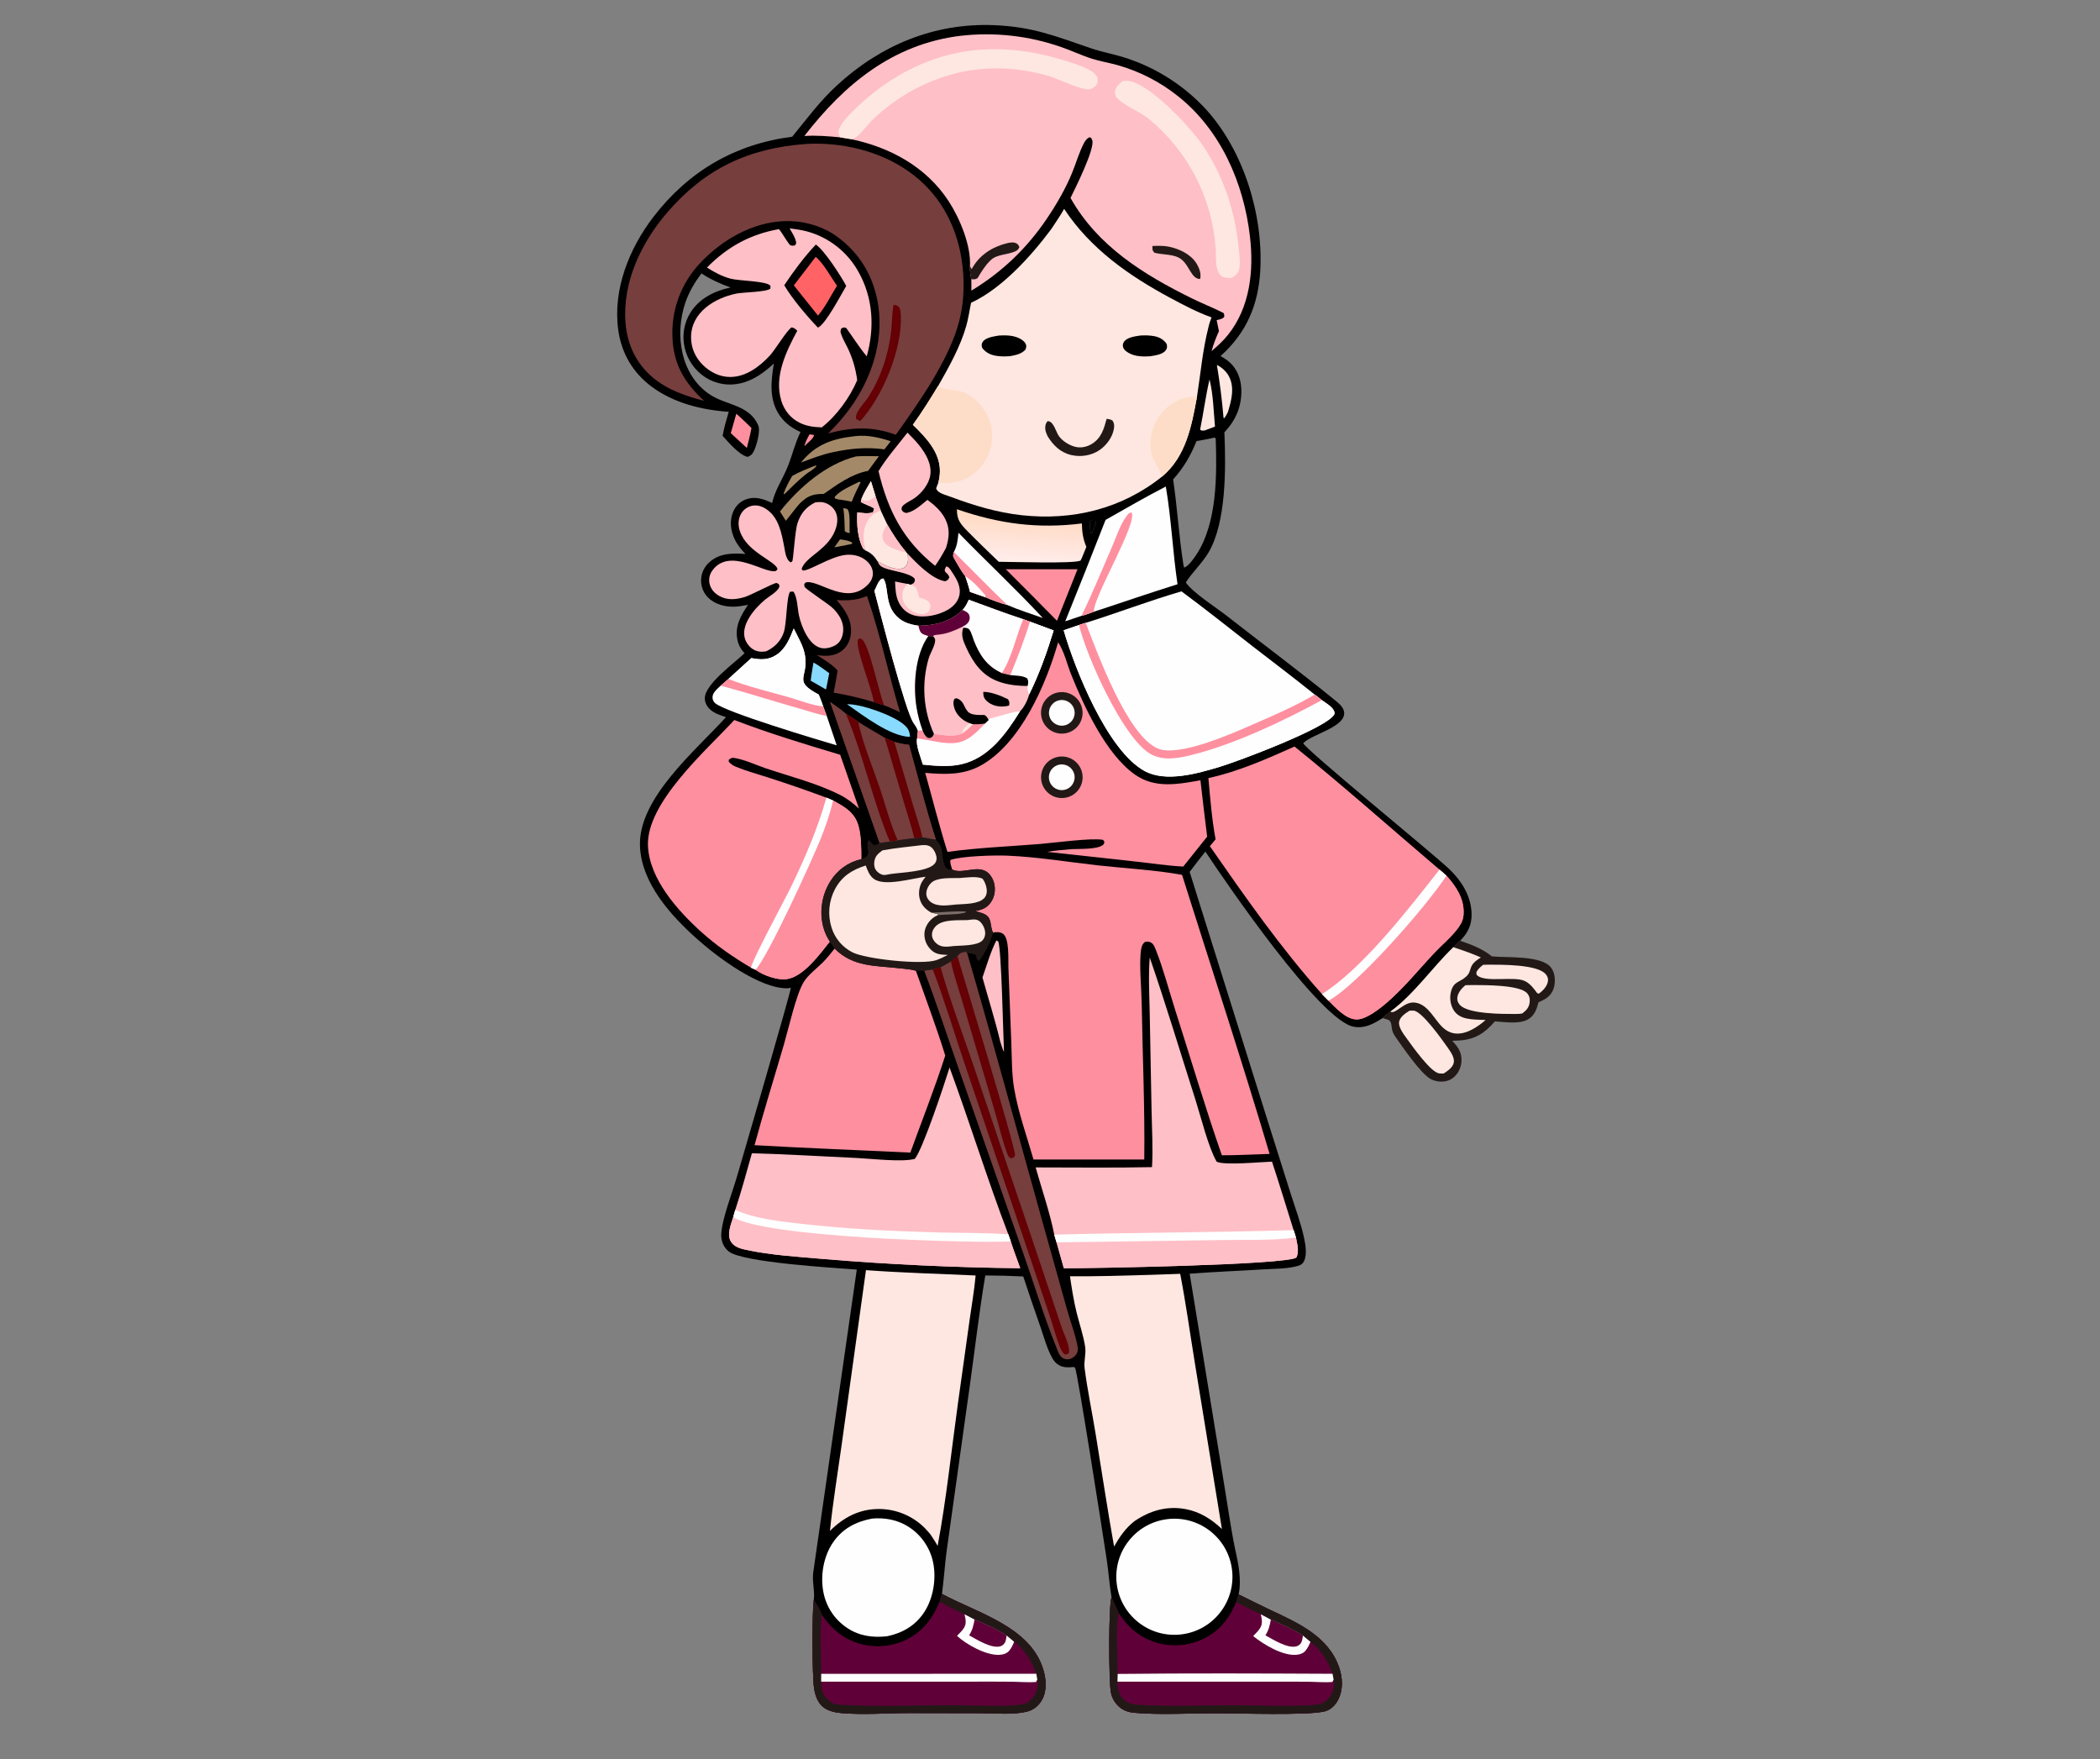 <?xml version="1.0" encoding="UTF-8"?>
<svg id="_图层_1" data-name="图层 1" xmlns="http://www.w3.org/2000/svg" xmlns:xlink="http://www.w3.org/1999/xlink" viewBox="0 0 1134 950">
  <rect x="0" y="0" width="1134" height="950" fill="#808080" stroke="none"/>
  <defs>
    <style>
      .cls-1 {
        fill: url(#_未命名的渐变);
      }

      .cls-2 {
        fill: #650005;
      }

      .cls-3 {
        fill: #7b6e69;
      }

      .cls-4 {
        fill: #febfc6;
      }

      .cls-5 {
        fill: #fe8f9f;
      }

      .cls-6 {
        fill: #763e3d;
      }

      .cls-7 {
        fill: #5f0038;
      }

      .cls-8 {
        fill: #feddc8;
      }

      .cls-9 {
        fill: #a48969;
      }

      .cls-10 {
        fill: #fee7e0;
      }

      .cls-11 {
        fill: #88dafe;
      }

      .cls-12 {
        fill: #ff6365;
      }

      .cls-13 {
        fill: #221917;
      }

      .cls-14 {
        fill: #fefefe;
      }
    </style>
    <linearGradient id="_未命名的渐变" data-name="未命名的渐变" x1="552.12" y1="670.83" x2="550.43" y2="647.48" gradientTransform="translate(0 950) scale(1 -1)" gradientUnits="userSpaceOnUse">
      <stop offset="0" stop-color="#ffdac3"/>
      <stop offset="1" stop-color="#ffecea"/>
    </linearGradient>
  </defs>
  <path d="m427.81,73.79c7.9-9.6,14.78-19.05,24-27.56,23.6-21.79,52.67-33.98,85.06-32.64,20.81.86,33.09,5.93,52.27,12.49,5.72,1.96,11.76,3.02,17.55,4.82,16.98,5.26,32.28,14.9,44.36,27.95,20.52,22.48,31.14,57.03,29.49,87.18-1.02,18.67-7.48,33.74-21.45,46.23,1.68.97,3.47,2.05,4.91,3.36,4.16,3.79,6.16,9.15,6.32,14.7.25,9.16-2.98,16.56-9.15,23.14.81,18.83,1.13,48.41-8.56,64.86-3.5,5.93-8.63,10.44-12.25,16.19,3.33,5.22,16.67,13.79,22.07,18.02,19.27,15.09,39.01,29.75,57.98,45.19,2.17,1.77,5.28,4.1,5.45,7.14.43,7.9-17.65,11.64-22.1,16.45.4,2.78,68.63,58.44,78.44,67.62,6.88,6.44,12.24,14.82,12.46,24.5.14,6.15-2.03,10.28-6.17,14.57-1.24,1.13-2.56,2.24-3.68,3.49-11.45,11.07-21.2,25.4-34.01,34.79-1.59,1.08-2.96,2.07-4.25,3.49-4.78,3.08-9.67,5.76-15.6,4.64-18.14-3.42-68.58-77.28-80.05-94.56-2.83,3.64-5.76,7.24-8.49,10.96l42.29,134.92,12.46,39.42c2.38,7.51,5.25,15.16,6.94,22.85.83,3.76,1.87,9.59,0,13.14-1.01,1.92-2.65,2.32-4.65,2.79-5.6,1.3-12.01,1.18-17.76,1.54-13.08.82-26.21,1.32-39.27,2.3l18.86,115.27c1.55,9.51,2.96,19.05,4.7,28.52,1.02,5.57,2.54,11.15,3.17,16.77.47,4.15.61,8.54-.3,12.64,5.57,2.7,11.07,5.54,16.67,8.18,14.98,7.04,31.83,14.29,37.64,31.32,1.91,5.6,2.21,11.93-.52,17.32-1.49,2.94-3.96,5.45-7.22,6.32-8.57,2.3-47.43,1.03-58.58,1.02-13.51,0-31.46.97-44.53-.26-2.3-.22-4.55-.85-6.5-2.11-3.01-1.94-5.33-5.42-5.94-8.95-1.12-6.44-1.3-45.96.35-51.35-1.14-6.66-1.57-13.45-2.57-20.14-1.69-11.33-15.84-101.66-17.07-103.62-.15-.24-.44-.37-.66-.55-2.68.27-5.43.43-7.89-.88-1.67-.89-2.85-2.24-3.78-3.88-2.9-5.13-4.52-11.41-6.46-16.99-3.17-9.01-6.25-18.06-9.24-27.13-6.83-.34-13.66-.52-20.49-.55-3.29,19.61-5.58,39.51-8.33,59.22l-12.61,90.05c-1,7.55-1.41,15.16-2.48,22.7,18.96,10.29,47.8,17.68,54.72,40.88,1.63,5.47,2.12,11.57-.89,16.69-1.83,3.1-4.58,5.21-8.07,6.04-7.49,1.8-16.73.83-24.45.81l-38.55-.07c-12.14-.01-25.04,1.05-37.11.01-3.21-.28-6.58-1.02-9.27-2.87-3.36-2.32-4.81-6.61-5.41-10.49-1.08-6.99-1.12-40.48-.19-47.57.71-4.9-.99-10.14-.26-15.14l23.5-163.43c-12.13-.94-61.37-3.78-69.05-9.71-2.81-2.17-4.27-5.68-4.15-9.18.27-8.01,5.92-22.55,8.31-30.69,2.95-10.05,29.5-101.08,29.28-102.61-.68.17-1.29.31-2,.31-15.1.07-37.67-16.83-48.75-26.74-14.1-12.61-29.74-29.87-30.71-49.65-1.29-26.17,30.17-52.04,46.45-70.05-2.95-.99-6.15-1.92-8.5-4.06-1.78-1.63-2.97-3.73-2.95-6.19.07-7.55,15.95-18.96,21.44-24.23-2.02-2.31-3.35-4.59-3.91-7.66-1.32-7.17,2.01-12.81,5.81-18.49-2.23.39-4.52.84-6.78.97-5.15.3-10.83-1.07-14.61-4.73-2.54-2.44-3.97-5.8-3.97-9.32,0-3.82,1.66-7.45,4.53-9.97,5.57-4.98,12.47-4.88,19.44-4.43-2.38-2.43-4.58-5.2-5.99-8.31-2.02-4.49-2.65-9.55-.75-14.21,1.29-3.18,3.69-5.74,6.94-6.93,5.03-1.85,9.64-.23,14.19,1.94,1.65-7.19,5.83-13.09,8.51-19.83,2.45-6.18,3.86-12.49,6.83-18.51-4.43-1.97-8.28-4.7-11.09-8.7-6.02-8.56-4.91-18.62-3.28-28.32-5.14,4.82-10.95,9.08-17.92,10.71-6.5,1.52-13.14.5-18.82-3.04-5.86-3.69-9.99-9.57-11.48-16.33-1.48-6.55-.28-13.43,3.34-19.09,4.87-7.51,12.95-11.48,21.47-13.26-5.63-2.05-10.7-4.31-15.72-7.6-3.69,4.94-6.69,9.94-8.69,15.8-5.87,17.16-2.63,39.41,13.64,49.85,8.7,5.58,20.9,5.32,25.73,16.39,1.34,3.06-.95,11.09-2.41,13.99-.87,1.73-1.6,2.4-3.37,3.04-4.58-1.07-10.29-7.92-13.46-11.35.75-4.42,2.07-8.7,3.31-13-14.59-.99-29.65-4.69-41.57-13.52-10.24-7.58-16.38-18.14-18.11-30.74-2.98-21.82,5.98-44.09,19.12-61.14,18.91-24.54,44-39.2,74.86-43.14Zm218.31,164.4c-3.25,7.98-6.86,14.23-12.63,20.7,2.28,15.3,3.12,30.86,5.56,46.11l.35,1.46c2.38-.51,5.62-5.39,6.92-7.39,10.93-16.89,10.86-42.83,10.16-62.37l-.82-.43-.84.27c-2.89.56-5.79,1.2-8.71,1.65Zm-56.11,49.02c.66-1.68,1.32-3.36,1.89-5.08l-.47-.89c-.93-.02-1.86-.06-2.79-.06-.01,2.24-.22,4.61.41,6.78l.61.02.35-.77Z"/>
  <path class="cls-7" d="m668.83,860.95c5.57,2.7,11.07,5.54,16.67,8.18,14.98,7.04,31.83,14.29,37.64,31.32,1.91,5.6,2.21,11.93-.52,17.32-1.49,2.94-3.96,5.45-7.22,6.32-8.57,2.3-47.43,1.03-58.58,1.02-13.51,0-31.46.97-44.53-.26-2.3-.22-4.55-.85-6.5-2.11-3.01-1.94-5.33-5.42-5.94-8.95-1.12-6.44-1.3-45.96.35-51.35l4.07,8.91c4.14,6.4,9.33,11.3,16.4,14.34,8.73,3.73,18.6,3.77,27.37.12,9.6-3.94,15.68-11.26,19.53-20.69l1.25-4.18Z"/>
  <path class="cls-7" d="m667.57,865.14c4.39,2.23,8.75,4.57,13.28,6.51l5.42,2.86c5.9,2.57,11.84,5.17,17.3,8.61l4.08,3.38c5.77,4.22,9.53,10.73,11.93,17.33-38.66-.18-77.38-.34-116.04.08.17-6.96-1.35-27.44.74-32.54,4.14,6.4,9.33,11.3,16.4,14.34,8.73,3.73,18.6,3.77,27.37.12,9.6-3.94,15.68-11.26,19.53-20.69Z"/>
  <path class="cls-14" d="m680.85,871.64l5.42,2.86c5.9,2.57,11.84,5.17,17.3,8.61l4.08,3.38c-.57,1.57-1.48,3.37-2.52,4.68-1.23,1.54-2.91,2.18-4.83,2.38-7.56.79-17.93-5.54-23.59-10.08,1.26-1.33,2.72-2.71,3.7-4.25,1.6-2.5.98-4.89.42-7.58Z"/>
  <path class="cls-7" d="m686.27,874.5c5.9,2.57,11.84,5.17,17.3,8.61-.16,1.1-.29,2.4-.71,3.43-.53,1.3-1.56,2.18-2.92,2.5-4.85,1.17-12.55-3.78-16.61-5.98,1.75-2.77,2.4-5.4,2.94-8.57Z"/>
  <path class="cls-13" d="m668.83,860.95c5.57,2.7,11.07,5.54,16.67,8.18,14.98,7.04,31.83,14.29,37.64,31.32,1.91,5.6,2.21,11.93-.52,17.32-1.49,2.94-3.96,5.45-7.22,6.32-8.57,2.3-47.43,1.03-58.58,1.02-13.51,0-31.46.97-44.53-.26-2.3-.22-4.55-.85-6.5-2.11-3.01-1.94-5.33-5.42-5.94-8.95-1.12-6.44-1.3-45.96.35-51.35l4.07,8.91c-2.09,5.1-.57,25.58-.74,32.54l-.12,4.18c0,1.39.05,2.74.36,4.11.63,2.8,2.36,5.4,4.85,6.86,2.08,1.22,4.41,1.4,6.77,1.55,16.78,1.06,34.16.2,51.01.2,9.03,0,40.21,1.12,46.85-.77,2.29-.65,4.54-3.17,5.68-5.16,1.25-2.19,1.8-5.49,1.2-7.95l-.56-3.1c-2.39-6.6-6.16-13.11-11.93-17.33l-4.08-3.38c-5.46-3.44-11.4-6.05-17.3-8.61l-5.42-2.86c-4.53-1.94-8.89-4.27-13.28-6.51l1.25-4.18Z"/>
  <path class="cls-14" d="m603.54,903.9c38.66-.42,77.38-.26,116.04-.08l.56,3.1-.65,1.34c-4.17.33-8.47-.09-12.66-.14-7.49-.1-15-.04-22.49-.04h-80.91s.12-4.19.12-4.19Z"/>
  <path class="cls-7" d="m508.64,860.67c18.96,10.29,47.8,17.68,54.72,40.88,1.63,5.47,2.12,11.57-.89,16.69-1.83,3.1-4.58,5.21-8.07,6.04-7.49,1.8-16.73.83-24.45.81l-38.55-.07c-12.14-.01-25.04,1.05-37.11.01-3.21-.28-6.58-1.02-9.27-2.87-3.36-2.32-4.81-6.61-5.41-10.49-1.08-6.99-1.12-40.48-.19-47.57,1.55,2.12,3.66,5.31,4.31,7.86,4.32,6.29,9.56,11.36,16.68,14.35,8.69,3.59,18.46,3.59,27.15,0,9.88-4.11,15.82-11.67,19.83-21.33l1.23-4.31Z"/>
  <path class="cls-7" d="m507.41,864.98c4.43,2.34,8.82,4.7,13.43,6.64l5.43,2.83c5.87,2.55,11.95,5.11,17.31,8.64l4.07,3.37c5.8,4.3,9.48,10.7,11.95,17.35l-116.16.04c-.02-10.44-.81-21.54.3-31.88,4.32,6.29,9.56,11.36,16.68,14.35,8.69,3.59,18.46,3.59,27.15,0,9.88-4.11,15.82-11.67,19.83-21.33Z"/>
  <path class="cls-14" d="m520.84,871.63l5.43,2.83c5.87,2.55,11.95,5.11,17.31,8.64l4.07,3.37c-.63,1.69-1.46,3.36-2.58,4.78-1.37,1.73-3.52,2.28-5.63,2.35-7.17.22-17.51-5.51-22.66-10.26,1.23-1.28,2.66-2.61,3.64-4.09,1.65-2.5,1.01-4.92.42-7.61Z"/>
  <path class="cls-7" d="m526.27,874.46c5.87,2.55,11.95,5.11,17.31,8.64-.17,1.09-.29,2.34-.68,3.36-.48,1.25-1.47,2.19-2.76,2.54-4.86,1.33-12.72-3.72-16.8-5.94,1.76-2.79,2.41-5.41,2.93-8.61Z"/>
  <path class="cls-13" d="m508.64,860.67c18.96,10.29,47.8,17.68,54.72,40.88,1.63,5.47,2.12,11.57-.89,16.69-1.83,3.1-4.58,5.21-8.07,6.04-7.49,1.8-16.73.83-24.45.81l-38.55-.07c-12.14-.01-25.04,1.05-37.11.01-3.21-.28-6.58-1.02-9.27-2.87-3.36-2.32-4.81-6.61-5.41-10.49-1.08-6.99-1.12-40.48-.19-47.57,1.55,2.12,3.66,5.31,4.31,7.86-1.11,10.34-.32,21.43-.3,31.88l-.02,4.24c.02,1.2.04,2.53.28,3.71.69,3.45,2.63,5.81,5.54,7.68,1.46.94,3.44.99,5.14,1.09,19.97,1.17,40.51.23,60.54.22,9.39,0,29.77,1.14,37.95-.63,2.42-.53,4.62-2.9,5.86-4.93,1.43-2.33,2.08-5.64,1.4-8.31l-.52-3.11c-2.47-6.65-6.15-13.05-11.95-17.35l-4.07-3.37c-5.36-3.53-11.44-6.09-17.31-8.64l-5.43-2.83c-4.62-1.95-9.01-4.31-13.43-6.64l1.23-4.31Z"/>
  <path class="cls-14" d="m443.45,903.85l116.16-.04.52,3.11-.65,1.35c-4.18.3-8.47-.1-12.67-.16-7.61-.1-15.23-.04-22.85-.04h-80.53s.02-4.23.02-4.23Z"/>
  <path class="cls-4" d="m434.37,73.41c21.65-27.94,47.71-49.52,84.14-54.06,18.44-2.14,37.12-.06,54.63,6.09,5.59,1.91,10.96,4.52,16.58,6.28,4.41,1.39,9.03,2.14,13.49,3.37,11.87,3.31,22.95,8.95,32.6,16.6,23.31,18.32,35.84,47.11,39.18,76.08,2.12,18.38.08,38.12-11.86,53.03-2.65,3.31-5.66,6.07-8.9,8.78,1.06-3.76,2.39-7.21,4-10.77l-1.24-5.93.6-.15c1.31-.33,2.39-.5,3.4-1.46.21-1.13.2-1.21-.28-2.25-5.53-2.83-11.34-5.07-16.91-7.81-26.1-12.85-51.09-28.26-65.72-54.33,2.54-5.17,13.12-26.28,11.76-31.05-.17-.6-.39-.93-.68-1.45l-1.01-.25c-1.4.88-2.13,1.85-2.9,3.32-2.59,4.97-4.18,10.7-6.32,15.9-3.56,8.66-8.4,16.98-13.64,24.74-10.82,16.03-24.19,28.82-40.73,38.84l-.03-6.18c-.44-2.38-.95-4.68-.75-7.12.64-11.12-5.55-25.86-11.53-35.02-12.02-18.43-31.5-29.05-52.63-33.46l-6.02-1c-6.36-.6-12.84-1.16-19.23-.73Z"/>
  <path class="cls-10" d="m453.59,74.14c-.76-1.79-1.23-2.75-.39-4.67,1.76-4.02,5.4-7.52,8.48-10.53,12.2-11.9,26.51-21.32,42.65-26.93,22.2-7.72,45.24-6.73,67.57-.2,5.09,1.49,10.56,3.1,15.33,5.42,2.06,1,4.53,2.48,5.36,4.75.41,1.14.21,2.41-.31,3.47-.63,1.3-2.03,2.25-3.39,2.66-3.96,1.21-17.94-5.72-22.78-7.15-4.27-1.21-8.6-2.16-12.98-2.85-11.14-1.8-22.51-1.58-33.57.67-13.55,2.91-26.34,8.64-37.53,16.81-4.13,2.98-8.02,6.29-11.61,9.9-2.57,2.6-5.68,7.01-8.61,8.92-.8.53-1.28.6-2.2.71l-6.02-1Z"/>
  <path class="cls-13" d="m523.77,143.63l.93,1.71.39-.7c3.96-6.98,10.73-11.29,18.46-13.25,1.73-.44,4.05-.88,5.62.22.73.51.88,1,1.3,1.76-.56,1.37-1.04,1.81-2.41,2.43-4,1.77-9.77,1.53-12.92,4.55-.19.19-.39.36-.58.55-2.65,2.61-4.8,6.1-6.68,9.3-1.46.8-1.77.68-3.37.54-.44-2.38-.95-4.68-.75-7.12Z"/>
  <path class="cls-10" d="m606.31,43.74c1.01-.1,2.07-.2,3.08-.06,11.6,1.6,33.29,24.89,39.82,34.44,11.32,16.57,17.69,35.53,19.61,55.43.35,3.6,1.17,8.09.38,11.61-.56,2.47-1.92,3.57-3.96,4.9-1.92.04-4.43.1-5.96-1.25-3.24-2.87-2.55-10.49-2.82-14.57-1.86-27.47-15.06-52.93-36.44-70.29-5.02-4-11.92-6.31-16.51-10.67-.99-.94-1.49-2.31-1.41-3.67.15-2.64,2.37-4.33,4.23-5.88Z"/>
  <path class="cls-13" d="m622.3,132.84c2.86-.13,5.93-.21,8.75.34,5.46,1.06,11.85,4.01,14.91,8.87,1.58,2.51,2.84,5.63,2.11,8.6-4.81.03-5.76-7.42-10.38-10.8-3.8-2.78-9.84-2.17-14.31-3.38-1.27-1.37-1.02-1.81-1.08-3.62Z"/>
  <path class="cls-10" d="m574.63,112.79c14.11,21.46,34.98,36.08,57.24,48.03,7.19,3.86,14.65,7.82,22.36,10.56-.64,1.78-1.29,3.53-1.68,5.38-3.17,12.32-4.21,25.03-6.19,37.57-2.93,15.86-5.87,32.05-18.85,43.02-21.7,17.41-48.25,23.86-75.7,20.87-13.38-1.46-25.84-5.24-38.4-9.93-2.02-.76-5.63-1.65-7.12-3.25-.41-.44-.54-.79-.78-1.3.33-1.03.69-1.97,1.15-2.95.53-2.12.88-4.21.89-6.41.06-10.29-7.72-18.34-14.6-24.99,4.96-6.82,9.4-14.04,13.8-21.23,5.73-10.07,11.82-20.93,15.01-32.1,1.18-4.12,1.73-8.38,2.62-12.57,16.64-7.66,32.47-25.24,43.32-39.81,2.34-3.59,4.84-7.15,6.93-10.89Z"/>
  <path class="cls-8" d="m506.75,208.15c.21.2.41.42.63.61,2.21,1.9,7.83,1.67,10.7,2.4,9.06,2.29,16.07,11.56,17.41,20.5,1.05,7-.77,13.82-5,19.47-3.88,5.18-9.66,8.59-16.07,9.47-2.54.36-5.2.18-7.76.18.53-2.12.88-4.21.89-6.41.06-10.29-7.72-18.34-14.6-24.99,4.96-6.82,9.4-14.04,13.8-21.23Z"/>
  <path class="cls-8" d="m627.51,257.35c-2.71-8.07-7.15-9.69-6.14-20.15.64-6.91,4.03-13.27,9.4-17.67,4.38-3.57,9.91-5.79,15.6-5.2-2.93,15.86-5.87,32.05-18.85,43.02Z"/>
  <path class="cls-13" d="m597.6,226.17c1.26.15,2.01.27,3.14.9.98,1.46,1.05,2.77.77,4.47-.77,4.57-4,8.94-7.8,11.52-4.33,2.95-10.09,3.85-15.17,2.67-5.91-1.37-9.84-5.26-12.9-10.28-.52-1.18-1.06-2.43-1.19-3.73-.16-1.62.16-3.03,1.16-4.26.23,0,.46-.01.68.02,2.45.38,3.88,5.08,4.91,7,1.73,3.25,5.72,5.77,9.2,6.73,3.11.85,6.39.19,9.12-1.46,5.21-3.16,6.57-8.13,8.07-13.58Z"/>
  <path d="m539.35,181.2c2.54-.18,5.31-.18,7.82.35,2.2.46,5.46,1.86,6.6,3.94.71,1.29.41,1.99-.02,3.31-2.33,2.45-5.11,2.88-8.28,3.52-2.71.19-5.28.24-7.97-.26-2.94-.55-5.48-1.88-7.2-4.35-.23-1.4-.42-1.86.38-3.12,1.51-2.38,6.11-2.93,8.67-3.39Z"/>
  <path d="m615.95,181.17c2.43-.14,4.93-.1,7.33.35,2.85.54,5.14,1.84,6.75,4.26.2,1.39.39,2.15-.48,3.34-1.73,2.36-5.82,2.8-8.51,3.26-3.66.25-7.87.17-11.18-1.6-1.35-.72-2.97-1.78-3.4-3.35-.28-1.04-.13-1.93.48-2.83,1.74-2.57,6.19-3,9.01-3.45Z"/>
  <path class="cls-5" d="m514.15,469.48c-.44-1.62-1.25-3.46-.9-5.11,6.01-2.15,23.75-2.61,30.56-2.33,16.4.67,33.19,3.48,49.52,5.29,14.82,1.64,30.33,2.41,44.97,5.07,15.81,50.18,32.34,100.26,47.28,150.7-8.58.27-17.2.74-25.78.75-9.05-26.03-16.92-52.58-25.3-78.83-3.35-10.49-6.21-21.62-10.25-31.85-.6-1.51-1.25-3.5-2.8-4.24-1.24-.59-1.77-.48-3.1-.34-1.49,1.15-1.91,2.55-2.19,4.38-1.1,7.25.23,20.74.36,28.8.46,28.04,1.74,56.31,1.39,84.34h-59.82c-3.58-12.48-8.27-25.48-10.44-38.28-1.37-8.08-1.22-16.59-1.54-24.77l-1.57-40.6c-.16-4.12.68-16.18-3.15-18.37-1.66-.95-3.31-.81-5.13-.54-1.27-2.11-.93-5.1-2-7.36-1.44-3.05-4.8-3.2-7.6-4.26,1.62-.27,3.23-.69,4.71-1.43,2.56-1.28,4.46-3.86,5.28-6.56.96-3.14.71-6.77-.85-9.68-5.04-9.37-14.57-1.87-21.17-4.52-.17-.07-.32-.18-.48-.27Z"/>
  <path class="cls-6" d="m435.12,77.73c19.38-1.1,39.89,3.7,55.83,15.02,15.76,11.19,25.12,27.76,28.22,46.7,1.82,11.09,1.63,22.86-1.15,33.79-5.3,20.85-21.85,44.14-34.28,61.54-12.7-4.67-23.6-4.17-36.49-.76,5.2-5.09,9.84-10.55,13.88-16.62,10.84-16.31,16.53-36.33,12.53-55.8-3.06-14.89-11.2-26.97-23.84-35.35-7.83-4.79-16.89-7.17-26.06-6.85-17.5.57-33.98,10.15-45.74,22.72-10.28,10.87-15.65,25.48-14.88,40.41.64,14.53,6.69,24.32,17.1,33.93-10.03-2.64-19.64-5.84-27.73-12.61-8.95-7.49-13.79-17.84-14.73-29.39-1.79-22.03,8.53-43.52,22.62-59.84,20.27-23.49,43.71-34.59,74.73-36.87Z"/>
  <path class="cls-2" d="m482.55,164.54c1.07.23,1.8.28,2.63,1.04,1.09,1.01,1.21,3.38,1.27,4.77.8,18.22-9.77,43.68-21.79,56.9-.91-.16-1.46-.51-2.26-.95-1.26-3.11,4.43-8.76,6.2-11.46,7-10.7,11.26-23.53,12.64-36.21.49-4.5.41-9.04,1.2-13.51.04-.2.08-.4.11-.6Z"/>
  <path class="cls-5" d="m699.04,403.12c26.59,21.45,52.26,44.32,78.29,66.46l3.75,3.27c5.2,5.72,9.69,12.55,9.26,20.63-.15,2.88-.98,4.79-2.61,7.13-3.57,5.1-8.76,9.23-13.02,13.76-8.35,8.87-16.1,18.55-25.3,26.58-3.8,3.32-11.64,9.74-17.03,9.53-5.77-.23-11.16-6.37-15.01-10.14l-3.52-3.56c-22.28-24.94-41.47-52.45-60.53-79.86l3.1-3.69c-2.01-10.76-2.91-22.16-3.89-33.07,16.09-3.48,31.55-10.35,46.51-17.04Z"/>
  <path class="cls-5" d="m777.33,469.58l3.75,3.27c5.2,5.72,9.69,12.55,9.26,20.63-.15,2.88-.98,4.79-2.61,7.13-3.57,5.1-8.76,9.23-13.02,13.76-8.35,8.87-16.1,18.55-25.3,26.58-3.8,3.32-11.64,9.74-17.03,9.53-5.77-.23-11.16-6.37-15.01-10.14l-3.52-3.56c22.03-13.78,47.03-46.33,63.48-67.2Z"/>
  <path class="cls-14" d="m777.33,469.58l3.75,3.27c-10.31,15.94-47.94,59.1-63.71,67.49l-3.52-3.56c22.03-13.78,47.03-46.33,63.48-67.2Z"/>
  <path class="cls-5" d="m396.54,388.8c18.7,7.18,37.98,13.04,57.16,18.76l10.15,29.07c-2.84-2.65-6.32-5.36-9.78-7.15-12.54-6.46-27.29-10.12-40.66-14.64-5.31-1.8-11.52-4.76-17.02-5.58-1.38-.21-1.75.24-2.85.98v1.09c1.13,1.29,2.33,2.08,3.92,2.73,5.58,2.3,11.67,3.92,17.42,5.8,10.54,3.38,21,7.01,31.38,10.87l3.59,1.53c6.15,3.37,11.62,6.32,13.69,13.57,1.58,5.54,1.57,12.27,1.56,18.03-7.23,1.73-12.9,5.82-16.84,12.15-4.46,7.23-5.84,15.94-3.82,24.19.76,3,1.98,5.65,3.66,8.24-5.43,6.88-14.27,19.06-23.35,20.29-4.99.68-12.76-2.07-16.79-5.11l-2.43-1.09c-9.62-5.67-18.65-11.9-26.95-19.4-12.75-11.51-27.96-28.57-28.68-46.44-.95-23.26,31.61-51.62,46.65-67.91Z"/>
  <path class="cls-5" d="m446.26,430.74l3.59,1.53c6.15,3.37,11.62,6.32,13.69,13.57,1.58,5.54,1.57,12.27,1.56,18.03-7.23,1.73-12.9,5.82-16.84,12.15-4.46,7.23-5.84,15.94-3.82,24.19.76,3,1.98,5.65,3.66,8.24-5.43,6.88-14.27,19.06-23.35,20.29-4.99.68-12.76-2.07-16.79-5.11l-2.43-1.09c.62-4.14,18.84-37.79,22.16-44.72,7.42-15.48,13.88-30.56,18.57-47.09Z"/>
  <path class="cls-14" d="m446.26,430.74l3.59,1.53c-1.64,7.31-4.07,14.09-6.85,21.04-4.46,11.13-28.71,64.19-35.05,70.33l-2.43-1.09c.62-4.14,18.84-37.79,22.16-44.72,7.42-15.48,13.88-30.56,18.57-47.09Z"/>
  <path class="cls-4" d="m622.08,630.23c.6-9.98-.05-20.23-.23-30.23l-1.01-53.2c-.2-9.84-.77-19.98.02-29.78,8.78,25.48,16.55,51.38,24.75,77.05,2.89,9.05,6.88,25.46,11.39,33.23,4.08,2.11,24.16.13,29.88-.03,4.04,12.28,7.81,24.66,11.67,36.99l1.28,3.97c.61,3.43,1.89,7.56.2,10.83-5.09,3.94-112.43,5.88-125.55,5.77l-3.93-13.98-1.24-4.17c-2.42-12.09-6.72-24.4-10.06-36.29,20.93,0,41.91.29,62.84-.15Z"/>
  <path class="cls-4" d="m569.3,666.68c43.07-1.12,86.16-1.15,129.24-2.41l1.28,3.97c.61,3.43,1.89,7.56.2,10.83-5.09,3.94-112.43,5.88-125.55,5.77l-3.93-13.98-1.24-4.17Z"/>
  <path class="cls-14" d="m569.3,666.68c43.07-1.12,86.16-1.15,129.24-2.41l1.28,3.97c-13.01,1.8-27.21,1.09-40.37,1.38l-88.91,1.24-1.24-4.17Z"/>
  <path class="cls-4" d="m512.77,576.45c10.98,29.85,20.37,60.37,31.72,90.07l1.32,3.87c1.58,4.85,3.4,9.63,5.13,14.43-35.48-.37-70.94-2.03-106.31-4.98-13.67-1.2-28.3-2.05-41.68-4.92-3.09-.66-6.61-1.62-8.3-4.54-2.27-3.93.1-9.24,1.31-13.18l1.09-3.88c3.3-10.07,6.11-20.36,8.98-30.57,18.93.52,37.88,1.67,56.8,2.56,7.99.37,24.13,2.33,31.17.48,4.35-5.26,16.08-40.7,18.77-49.36Z"/>
  <path class="cls-4" d="m397.05,653.33c10.7,4.82,24.16,6.18,35.73,7.51,24.01,2.76,48.33,3.95,72.48,4.63,13.02.37,26.23.11,39.22,1.05l1.32,3.87c1.58,4.85,3.4,9.63,5.13,14.43-35.48-.37-70.94-2.03-106.31-4.98-13.67-1.2-28.3-2.05-41.68-4.92-3.09-.66-6.61-1.62-8.3-4.54-2.27-3.93.1-9.24,1.31-13.18l1.09-3.88Z"/>
  <path class="cls-14" d="m397.05,653.33c10.7,4.82,24.16,6.18,35.73,7.51,24.01,2.76,48.33,3.95,72.48,4.63,13.02.37,26.23.11,39.22,1.05l1.32,3.87c-23.54.95-133.3-2.23-149.84-13.18l1.09-3.88Z"/>
  <path class="cls-14" d="m586.3,336.33c17.29-5.41,34.31-11.95,51.69-17.01,12.93,9.54,25.51,19.62,38.2,29.49,11.24,8.74,22.7,17.3,33.76,26.26l3.84,3c1.97,1.43,5.32,3.34,6.44,5.53.34.66.62,1.46.26,2.16-3.7,7.27-51.74,25.28-61.84,28.32-11.9,3.58-29.07,8.58-40.62,2.23-20.1-11.05-37.55-54.9-43.65-75.98l8.29-2.84,3.63-1.16Z"/>
  <path class="cls-14" d="m582.67,337.49l3.63-1.16c6.34,16.48,22.38,60.8,38.9,67.86,11.25,4.81,40.22-8.14,51.3-12.97,11.2-4.89,22.96-9.93,33.45-16.15l3.84,3c1.97,1.43,5.32,3.34,6.44,5.53.34.66.62,1.46.26,2.16-3.7,7.27-51.74,25.28-61.84,28.32-11.9,3.58-29.07,8.58-40.62,2.23-20.1-11.05-37.55-54.9-43.65-75.98l8.29-2.84Z"/>
  <path class="cls-5" d="m582.67,337.49l3.63-1.16c6.34,16.48,22.38,60.8,38.9,67.86,11.25,4.81,40.22-8.14,51.3-12.97,11.2-4.89,22.96-9.93,33.45-16.15l3.84,3c-20.99,11.4-47.67,24.07-70.74,29.71-7.28,1.78-15.5,3.24-22.27-.94-14.72-9.1-34.17-52.68-38.11-69.35Z"/>
  <path class="cls-5" d="m571.37,346.84c3.23,4.63,4.94,12.12,7.1,17.48,6.99,17.38,18.82,42.97,34.37,53.93,10.87,7.66,23.15,5.25,35.4,3.1,1.14,10.15,2.35,20.29,3.63,30.43l-12.92,16.16c-8.49-.45-17.1-1.77-25.56-2.7l-47.9-5.24c4.32-.79,8.76-1.06,13.12-1.48,3.93-.2,14.34.27,17.13-2.39.65-.62.49-.95.57-1.8l-.72-.83c-6.27-1.14-26.04,1.58-33.7,2.21-16.64,1.36-33.75,2.01-50.27,4.3-4.42-14.07-8.04-28.48-12.01-42.68,10.39.91,20.54,1.27,29.95-3.93,21.59-11.94,35.29-43.76,41.82-66.55Z"/>
  <path class="cls-13" d="m570.59,408.85c5.91-1.52,11.96,1.96,13.61,7.84,1.65,5.88-1.7,11.99-7.54,13.77-3.89,1.19-8.13.17-11.06-2.65-2.93-2.82-4.11-7.01-3.08-10.95,1.04-3.94,4.12-7.01,8.07-8.02Z"/>
  <path class="cls-14" d="m572.6,412.81c3.74-.41,7.14,2.23,7.64,5.97.51,3.73-2.05,7.19-5.77,7.79-2.49.4-5.01-.57-6.57-2.56-1.56-1.98-1.93-4.66-.95-6.98.98-2.33,3.14-3.94,5.65-4.22Z"/>
  <path class="cls-13" d="m570.96,373.98c6.09-1.34,12.11,2.55,13.4,8.65,1.28,6.11-2.66,12.09-8.78,13.31-6.04,1.21-11.92-2.67-13.19-8.7-1.27-6.03,2.56-11.95,8.57-13.27Z"/>
  <path class="cls-14" d="m570.97,378.42c2.35-.86,4.98-.4,6.89,1.22,1.91,1.62,2.8,4.14,2.33,6.59-.47,2.46-2.22,4.47-4.59,5.27-3.6,1.22-7.51-.68-8.77-4.27-1.26-3.58.59-7.51,4.15-8.82Z"/>
  <path class="cls-5" d="m450.7,512.2c10.08,10.16,22.27,9.13,35.61,10.71,2.63.31,5.84.45,8.3,1.35,5.33,15.19,11.08,30.36,15.83,45.74-5.68,17.62-12.53,34.99-18.86,52.4-28.03-1.37-56.1-2.4-84.12-4.02,4.92-18.24,10.6-36.34,15.89-54.48,2.46-8.42,6.53-26.76,10.61-33.54,2.35-3.92,7.05-7.36,10.3-10.62,2.34-2.36,4.4-4.91,6.44-7.52Z"/>
  <path class="cls-10" d="m467.64,685.87c19.71,1.45,39.46,1.94,59.2,2.88-.7,7.88-2.1,15.8-3.2,23.63l-6.31,45.14c-3.58,25.65-6.26,51.84-11.01,77.28-1.13-2.14-2.51-4.14-3.83-6.17-.99-1.18-1.99-2.37-3.07-3.47-6.51-6.54-15.34-10.26-24.57-10.32-10.66-.08-19.29,4.44-26.68,11.84,1.57-15.31,4.1-30.6,6.23-45.85l13.22-94.95Z"/>
  <path class="cls-10" d="m620.93,688.42l16.38-.57c3.11,16.1,5.35,32.5,8,48.7l14.52,89.09c-5.65-5.34-11.95-9.34-19.71-10.76-10.14-1.85-19.22.88-27.59,6.58-4.8,3.81-7.93,8.38-10.93,13.66-3.59-20.11-6.61-40.37-9.91-60.53-1.94-11.86-4.45-23.84-6-35.74-.5-3.88.88-7.74.3-11.57-.93-6.12-3.07-12.27-4.57-18.29-1.62-6.53-2.65-13.17-3.64-19.81,14.36.1,28.79-.33,43.15-.77Z"/>
  <path class="cls-4" d="m426.39,123.31c3.14.4,6.26.83,9.32,1.63,11.8,3.19,21.82,11.01,27.77,21.69,8.05,14.19,8.91,30.3,4.56,45.79-4.12-4.95-7.35-10.18-11.11-15.35-1.44-.37-1.37-.37-2.66.36-.43,1.23-.55,1.52-.12,2.82.84,2.56,2.39,5.12,3.56,7.56,2.75,5.74,4.33,11.17,5.18,17.47-3.86,9.23-11.23,19.39-19.15,25.5-4.38-.18-8.23-.61-12.18-2.63-4.77-2.44-8.07-6.63-9.64-11.71-4.03-13.06,2.55-26.59,8.61-37.86-1.17-1.05-1.49-1.45-3.06-1.81-2.75,1.76-8.78,12.05-11.89,15.38-5.47,5.85-12.78,11.35-21.15,11.41-5.61.04-10.79-2.49-14.75-6.35-4.14-4.03-6.53-9.3-6.51-15.12.05-13.44,12.72-21.17,24.48-23.57,3.62-.74,16.44-.79,18.38-2.71v-1.55c-2.33-2.6-16.96-2.54-21.54-3.79-4.64-1.25-8.7-3.44-12.73-6.01,11.05-11.2,23.41-17.99,38.87-20.74,2.25,2.73,3.74,5.94,6.05,8.67,1.34.39,1.46.4,2.79-.03l.5-1.16c-.41-2.88-2.17-5.39-3.58-7.89Z"/>
  <path d="m440.54,132.07c4.57,2.97,13.67,17.12,16.42,22.34-2.51,4.18-11.16,20.81-15.28,22.5-5.9-6.14-13.94-15.64-18.19-22.88,4.97-7.46,10.9-15.46,17.05-21.96Z"/>
  <path class="cls-12" d="m440.48,138.69c4.24,3.49,8.26,10.99,11.49,15.62-3.23,5.23-6.29,11.47-10.26,16.11l-13.04-16.31,11.8-15.42Z"/>
  <path class="cls-4" d="m472.16,319.04c.99-1.8,1.64-4.02,2.94-5.61.67-.82.96-.91,1.94-1.05,2.81,4.27.97,12.4,5.69,18.68,3.42,4.55,7.85,6.05,13.24,6.82,9.1-.12,17.14-2.11,23.81-8.52,1.58-1.74,2.42-3.39,3.34-5.51,9.79,3.54,19.55,7.28,29.44,10.52l3.59,1.32,12.8,4.74c-3.62,11.85-7.72,23.35-13.19,34.48-.85,3.28-2.61,6.88-5.03,9.32-7.52,12.11-16.84,25.08-31.59,28.46-6.8,1.56-13.91.87-20.78.2-1.07-3.62-4.01-10.58-3.13-14.15.29-1.36.35-2.72.47-4.11-.55-1.59-1.45-2.93-2.42-4.31-4.39-6.25-18.28-60.47-21.12-71.3Z"/>
  <path class="cls-14" d="m519.78,329.36c1.58-1.74,2.42-3.39,3.34-5.51,9.79,3.54,19.55,7.28,29.44,10.52l3.59,1.32,12.8,4.74c-3.62,11.85-7.72,23.35-13.19,34.48-.76-1.63-.9-2.75-.82-4.54.31-1.83.55-2.3-.23-4.04-2.48-1.61-6.23-1.44-9.15-1.78l-4.57-1.09-.8-.4c-7.42-3.56-11.38-9.65-14.3-17.15-.69-1.77-1.33-4.47-2.44-5.92-.79-1.04-2.05-.89-3.25-1.06l-.59-.44c1.21-.66,2.66-1.44,3.38-2.68.69-1.18.83-2.31.41-3.61-.49-1.51-2.32-2.26-3.63-2.85Z"/>
  <path class="cls-14" d="m556.16,335.69l12.8,4.74c-3.62,11.85-7.72,23.35-13.19,34.48-.76-1.63-.9-2.75-.82-4.54.31-1.83.55-2.3-.23-4.04-2.48-1.61-6.23-1.44-9.15-1.78,3.86-9.52,7.65-19.02,10.6-28.86Z"/>
  <path class="cls-5" d="m552.57,334.37l3.59,1.32c-2.95,9.84-6.74,19.35-10.6,28.86l-4.57-1.09c5.42-8.25,7.68-19.93,11.57-29.09Z"/>
  <path class="cls-14" d="m533.86,388.83l.54-.78c3.17-.66,14.45-4.42,16.34-3.81-7.52,12.11-16.84,25.08-31.59,28.46-6.8,1.56-13.91.87-20.78.2-1.07-3.62-4.01-10.58-3.13-14.15.29-1.36.35-2.72.47-4.11l2.44-.42c.71,1.85,1.17,2.94,2.74,4.18,1.41.29,1.38.2,2.63-.55l.85-1.5c4.7.51,10.79,1.75,15.23-.22,0-.2-.02-.41,0-.61.18-2.17,2.43-3.7,3.94-5.05l1.88.6c2.22.08,4.25-.02,6.45-.34l2-1.91Z"/>
  <path class="cls-5" d="m523.53,390.48l1.88.6c2.22.08,4.25-.02,6.45-.34-4.98,5.17-9.64,10.28-17.38,10.55-6.33.22-12.97-1.84-19.25-2.54.29-1.36.35-2.72.47-4.11l2.44-.42c.71,1.85,1.17,2.94,2.74,4.18,1.41.29,1.38.2,2.63-.55l.85-1.5c4.7.51,10.79,1.75,15.23-.22,0-.2-.02-.41,0-.61.18-2.17,2.43-3.7,3.94-5.05Z"/>
  <path class="cls-10" d="m523.53,390.48l1.88.6c-1.83,1.97-3.61,3.53-5.82,5.06,0-.2-.02-.41,0-.61.18-2.17,2.43-3.7,3.94-5.05Z"/>
  <path class="cls-14" d="m472.16,319.04c.99-1.8,1.64-4.02,2.94-5.61.67-.82.96-.91,1.94-1.05,2.81,4.27.97,12.4,5.69,18.68,3.42,4.55,7.85,6.05,13.24,6.82.41,1.59.65,3.53,2.22,4.38.94.51,2.1.83,3.12,1.16-7.18,10.11-8.29,26.85-6.35,38.69.7,4.12,1.76,8.17,3.18,12.1l-2.44.42c-.55-1.59-1.45-2.93-2.42-4.31-4.39-6.25-18.28-60.47-21.12-71.3Z"/>
  <path d="m503.86,343.49c.76,1.02,1.24,1.35,1.11,2.68-.29,2.98-2.65,6.49-3.52,9.5-3.91,13.48-2.88,27.91,2.91,40.69l-.85,1.5c-1.25.74-1.22.83-2.63.55-1.58-1.25-2.03-2.33-2.74-4.18-1.42-3.93-2.48-7.98-3.18-12.1-1.95-11.85-.84-28.58,6.35-38.69l2.56.06Z"/>
  <path d="m520.2,338.94c1.2.17,2.46.02,3.25,1.06,1.11,1.45,1.75,4.15,2.44,5.92,2.91,7.51,6.88,13.59,14.3,17.15l.8.4,4.57,1.09c2.92.34,6.68.17,9.15,1.78.78,1.74.54,2.2.23,4.04-5.34.06-10.87-.56-15.91-2.42-8.69-3.21-13.46-10.01-17.19-18.14-1.67-3.65-3.12-6.89-1.64-10.87Z"/>
  <path class="cls-7" d="m495.97,337.89c9.1-.12,17.14-2.11,23.81-8.52,1.31.59,3.14,1.33,3.63,2.85.42,1.29.27,2.43-.41,3.61-.72,1.24-2.17,2.02-3.38,2.68-4.26,2-7.96,3.67-12.66,4.16-.81.08-2.68.11-3.08.83l-2.56-.06c-1.01-.33-2.18-.65-3.12-1.16-1.56-.86-1.81-2.79-2.22-4.38Z"/>
  <path d="m523.53,390.48c-.88-.32-1.69-.72-2.5-1.2-2.69-1.6-5.08-4.34-5.83-7.42-.39-1.59-.63-3.15.3-4.58l1.23-.22c4.06,1.75,3.39,4.25,5.84,7.13,1.85,2.18,6.41,1.9,9.02,1.88,1.39.86,1.52,1.34,2.26,2.76l-2,1.91c-2.2.32-4.23.42-6.45.34l-1.88-.6Z"/>
  <path d="m530.94,373.61c3.95-.12,9.81,2.15,13.38,3.97.94,1.54.79,1.71.58,3.42-.94.26-1.88.41-2.85.48-3.25.24-6.78-.65-9.19-2.93-1.63-1.54-1.89-2.75-1.91-4.95Z"/>
  <path class="cls-13" d="m498.06,452.09c2.51.15,4.9,1.1,7.3,1.21,1.27,1.51,2.49,3.06,3.06,4.99.93,3.13.25,11.26,4.79,11.33.49,0,.55-.03.94-.13.16.09.31.2.48.27,6.6,2.65,16.13-4.85,21.17,4.52,1.56,2.91,1.81,6.54.85,9.68-.83,2.7-2.72,5.28-5.28,6.56-1.48.74-3.09,1.16-4.71,1.43,2.8,1.06,6.16,1.21,7.6,4.26,1.07,2.27.74,5.25,2,7.36-1.23,4.96-4.44,11.26-7.53,15.35-3.64-2.09,1.83-3.31-6.5-4.39l-.62-.58c-1.79.2-3,.38-4.22,1.87-.13.16-.25.34-.38.51l-3.49,2.89c-1.86,1.02-3.71,2.08-5.59,3.06l-4.24,1.27c-1.5.22-3.17.32-4.63.72-1.44-.2-2.99-.05-4.45,0-2.46-.9-5.68-1.04-8.3-1.35-13.34-1.58-25.53-.54-35.61-10.71l-2.61-3.74c-1.68-2.59-2.9-5.24-3.66-8.24-2.02-8.25-.64-16.96,3.82-24.19,3.94-6.34,9.61-10.42,16.84-12.15,6.89-1.86,1.64-6.24,3.95-10.09l.55-.02c.66,1.12,1.26,1.74,2.22,2.57,1.59.05,1.85-.36,3.13-1.23,1.84-.28,3.67-.53,5.52-.71l4.29-.67,8.97-1.13,4.33-.5Z"/>
  <path class="cls-10" d="m511.74,515.66c-1.98.98-4.02,2.09-6.12,2.8-7.85,2.69-38.21-.57-45.31-4.22-5.37-2.73-9.42-7.5-11.24-13.25-2.19-6.86-1.57-14.31,1.74-20.71,3.75-7.09,9.23-10.56,16.69-12.92.98,2.65,1.98,5.44,4.34,7.2,5.82,4.34,20.87-.31,28.02-1.14-.71.87-1.42,1.8-1.99,2.77-1.53,2.61-2.01,6.3-1.2,9.22.96,3.48,3.13,5.62,6.17,7.38l3.51.79.22.54c-1.21.51-2.23,1.11-3.24,1.96-2.22,1.87-3.92,4.77-4.12,7.7-.23,3.37.97,6.43,3.29,8.85,2.7,2.82,5.57,2.85,9.22,3.01Z"/>
  <path class="cls-10" d="m518.07,474.13c3.45-.19,9.65-1.23,12.58.43,1.24,1.73,2,3.76,2.2,5.88.15,1.66-.21,3.28-1.37,4.52-3.12,3.36-10.64,3.12-15,3.45-4.49.38-10.03,1.53-13.92-1.36-1.33-.99-2.24-2.54-2.34-4.2-.13-2.25,1.04-4.56,2.61-6.1,3.2-3.14,10.92-2.49,15.24-2.62Z"/>
  <path class="cls-10" d="m497.55,456.4c1.58-.11,3-.19,4.46.53,1.88.94,3.14,3.37,3.61,5.34.31,1.32.13,2.67-.65,3.8-3.29,4.75-18.77,5-24.48,5.95-1,.2-2.07.45-3.09.45-1.46,0-3.09-1.1-4.02-2.15-1.22-1.39-1.5-3.33-1.23-5.11.45-3,2.05-4.32,4.4-6.03,6.9-1.29,14.03-1.91,21-2.78Z"/>
  <path class="cls-10" d="m522.48,496.84c2.25-.26,4.71-.91,6.59.71,1.6,1.39,2.78,3.82,2.92,5.93.1,1.57-.34,3.13-1.42,4.3-2.8,3.04-11.64,2.72-15.52,3.06-3.43.36-6.53,1.02-9.38-1.39-1.39-1.18-2.36-2.78-2.4-4.63-.04-1.81.8-3.45,2.05-4.71,3.83-3.83,12.05-3.09,17.17-3.27Z"/>
  <path class="cls-3" d="m502.85,492.81c6.2-.06,12.72-1.01,18.87-.6-.48.75-1.08.77-1.95.94-4.14.81-8.92.56-13.18.98l-.22-.54-3.51-.79Z"/>
  <path class="cls-6" d="m517.02,516.32c.13-.17.24-.35.38-.51,1.23-1.49,2.43-1.67,4.22-1.87l.62.58c14.01,47.82,26.91,96.01,40.36,144l13.67,48.82c1.82,6.52,4.62,13.73,5.76,20.35.2,1.14-.08,2.22-.62,3.22-.79,1.46-2.28,2.61-3.9,2.99-1.36.32-2.8.07-3.93-.77-1.52-1.13-2.22-3.24-2.91-4.94-6.83-16.89-12.26-34.72-18.29-51.94l-34.67-99.07c-6.17-17.63-11.98-35.49-18.63-52.93,1.46-.4,3.13-.51,4.63-.72l4.24-1.27c1.88-.98,3.73-2.04,5.59-3.06l3.49-2.89Z"/>
  <path class="cls-2" d="m503.69,523.54l4.24-1.27c5.05,18,11.92,35.85,17.91,53.58l34.8,103.02,12.44,37.3c1.16,3.45,2.89,6.82,3.79,10.34.37,1.44.59,2.61.32,4.08-1.06.76-1.07.81-2.36.73-1.25-1.21-1.89-2.5-2.52-4.1-1.94-4.88-3.27-10.09-4.92-15.08l-10.56-31.37-35.74-105.79c-5.77-17.08-10.96-34.62-17.38-51.45Z"/>
  <path class="cls-2" d="m513.52,519.21l3.49-2.89c3.18,10.84,31.39,103.5,31.15,107.58-.77,1.24-.73,1.2-2.14,1.58-1.57-.7-1.64-1.4-2.26-3.01-2.25-5.82-3.7-12.2-5.4-18.22-2.7-9.45-5.46-18.89-8.28-28.3l-10.87-36.68c-1.95-6.57-4.35-13.34-5.7-20.06Z"/>
  <path class="cls-4" d="m440.24,271.3c1.67-.22,3.3-.35,4.94.13,2.44.72,4.66,2.4,5.86,4.65,1.37,2.57,1.33,5.48.61,8.23-3.23,12.31-16.74,15.91-18.78,23.01l.7.77c3.63.12,14.67-7.41,22.71-8.41,4.05-.5,8.29.35,11.47,3.01,1.9,1.59,3.4,3.87,3.59,6.4.19,2.55-.89,4.76-2.64,6.57-11.17,11.45-25.46-1.9-32.82-1.29-.99.08-.93.29-1.56.95.05.5-.03,1.03.15,1.49.55,1.43,12.98,9.23,15.57,11.89,3.07,3.16,5.5,7.02,5.3,11.59-.12,2.81-1.05,5.73-3.34,7.52-2.01,1.57-5.45,2.55-7.98,2.21-6.99-.93-11.25-11.59-12.57-17.62-.8-3.64-.83-9.93-3.01-12.94l-1.72.03c-2.05,2.2-1.83,17.34-3.5,22.05-1.71,4.82-4.95,8.01-9.49,10.16-1.89.34-3.93.33-5.74-.39-2.49-.99-4.63-3.44-5.55-5.92-2.89-7.8,5.14-16.96,10.68-21.57,2.03-1.68,6.59-4.22,7.61-6.64.35-.84.12-.94-.17-1.74-.43-.21-.81-.56-1.28-.63-1.15-.17-14.05,6.67-17.06,7.56-4.78,1.41-9.49,1.95-14.01-.67-2.49-1.45-4.45-3.69-5.05-6.56-.53-2.46.02-5.03,1.5-7.06,9.26-12.8,28.06,1.66,34.07.3.64-.15.81-.68,1.15-1.18-1.53-4.51-16.24-8.89-20.23-20.08-1.09-3.05-1.19-6.44.34-9.36,1.16-2.25,3.22-3.9,5.67-4.55,2.77-.73,5.53.02,7.89,1.54,7.11,4.59,8.52,13.3,10.01,20.96.53,2.74.84,6.3,3.29,7.95.32-.18.75-.24.96-.55.66-.99,1.42-16.47,2.91-20.82,1.78-5.22,4.63-8.58,9.55-11.02Z"/>
  <path class="cls-14" d="m629.78,820.39c17.24-2.43,33.17,9.65,35.47,26.9,2.3,17.26-9.91,33.09-27.19,35.25-17.09,2.14-32.7-9.9-34.98-26.97-2.27-17.07,9.65-32.77,26.7-35.18Z"/>
  <path class="cls-14" d="m470.85,820.02c6.91-.62,13.71.62,19.63,4.34,6.81,4.3,11.62,11.15,13.34,19.02,1.93,8.85.23,19.6-4.76,27.21-4.71,7.17-11.71,11.26-19.99,12.96-7.55.86-14.78-.06-21.27-4.26-6.78-4.36-11.51-11.28-13.1-19.18-1.83-9.05-.1-19.58,5.15-27.25,5.08-7.43,12.35-11.18,21.01-12.84Z"/>
  <path class="cls-14" d="m597.01,280.73c10.77-6.09,21.54-12.35,32.53-18.01,2.99,17.41,3.71,35.27,6.33,52.76-15.1,4.75-30.1,9.87-45.13,14.84-2.19.77-4.46,1.75-6.73,2.23l-8.78,2.95c7.37-18.21,14.63-36.47,21.78-54.77Z"/>
  <path class="cls-5" d="m584,332.54c5.89-12.02,10.95-24.55,16.31-36.82,2.38-5.46,4.63-12.65,8.25-17.33.76-.98,1.19-1.57,2.47-1.68,3.54,5.6-21.09,46.32-20.3,53.61-2.19.77-4.46,1.75-6.73,2.23Z"/>
  <path class="cls-6" d="m448.26,379.06c2.96,2.05,5.86,4.09,8.6,6.44,2.29,1.37,4.48,2.77,6.64,4.35,4.73,2.9,9.5,5.76,14.31,8.55l5.16,2.23c2.67.74,5.14,1.36,7.92,1.57,4.74,17.01,9.01,34.33,14.48,51.11-2.4-.11-4.79-1.06-7.3-1.21l-4.33.5-8.97,1.13-4.29.67c-1.85.17-3.68.43-5.52.71l-26.69-76.05Z"/>
  <path class="cls-6" d="m448.26,379.06c2.96,2.05,5.86,4.09,8.6,6.44,2.29,1.37,4.48,2.77,6.64,4.35,1.91,10.3,8.08,25.24,11.55,35.5,3.02,8.92,5.8,20,9.73,28.39l-4.29.67c-1.85.17-3.68.43-5.52.71l-26.69-76.05Z"/>
  <path class="cls-2" d="m456.85,385.5c2.29,1.37,4.48,2.77,6.64,4.35,1.91,10.3,8.08,25.24,11.55,35.5,3.02,8.92,5.8,20,9.73,28.39l-4.29.67c-9.1-21.83-14.47-46.96-23.62-68.9Z"/>
  <path class="cls-6" d="m482.96,400.62c2.67.74,5.14,1.36,7.92,1.57,4.74,17.01,9.01,34.33,14.48,51.11-2.4-.11-4.79-1.06-7.3-1.21-1.2-5.73-3.34-11.58-5-17.22l-10.1-34.25Z"/>
  <path class="cls-2" d="m477.79,398.39l5.16,2.23,10.1,34.25c1.66,5.64,3.8,11.49,5,17.22l-4.33.5c-1.47-6.25-3.62-12.5-5.43-18.67l-10.5-35.53Z"/>
  <path class="cls-14" d="m405.73,355.36c4.82.93,9.12,1.14,13.45-1.68,5.04-3.28,7.35-8.92,9.43-14.29,2.25,4.53,5.3,9.57,6.09,14.6,1.94,12.31-6.89,13.52,7.41,21.06.84,2.12,1.72,4.23,2.42,6.4l1.93,5.2c1.76,5.29,3.55,10.57,5.37,15.83-11.15-3.26-59.57-17.79-65.55-22.7-.96-.79-1.5-1.89-1.53-3.14-.06-2.64,2.67-4.71,4.4-6.4l4.18-3.61,12.39-11.28Z"/>
  <path class="cls-14" d="m405.73,355.36c4.82.93,9.12,1.14,13.45-1.68,5.04-3.28,7.35-8.92,9.43-14.29,2.25,4.53,5.3,9.57,6.09,14.6,1.94,12.31-6.89,13.52,7.41,21.06.84,2.12,1.72,4.23,2.42,6.4-5.76-.44-12.71-3.27-18.31-4.87-10.84-3.11-22.4-5.81-32.89-9.94l12.39-11.28Z"/>
  <path class="cls-5" d="m393.33,366.64c10.49,4.14,22.05,6.84,32.89,9.94,5.6,1.6,12.55,4.43,18.31,4.87l1.93,5.2c-4.92-.94-9.95-2.7-14.79-4.06-14.21-3.98-28.26-8.56-42.52-12.35l4.18-3.61Z"/>
  <path class="cls-4" d="m490.01,233.6c2.19,2.21,4.41,4.42,6.35,6.86,3.57,4.49,6.88,10.1,6,16.08-.71,4.85-4.59,9.72-8.58,12.49-1.83,1.27-4.03,2.16-5.73,3.59-1.16.97-1.11,1.18-1.21,2.61.84,1.26.92,1.27,2.36,1.77,4.34-.54,8.26-4.44,11.61-7.08,3.8,2.77,7.5,6.07,9.64,10.34,2.66,5.3,2.1,10.18.4,15.59-1.82,3.36-3.65,6.59-5.89,9.69-17.27-13.78-25.5-29.89-30.56-51.11,4.39-7.28,10.43-14.07,15.63-20.82Z"/>
  <path class="cls-6" d="m468.18,321.82c7.04,20.44,11.65,42.03,17.81,62.79-2.83-1.29-5.69-2.74-8.63-3.77l-5.49-1.71c-7.11-2.16-14.35-3.87-21.68-5.11.71-3.98,1.54-7.96,2.1-11.96-3.04-3.39-7.32-5.84-11.13-8.3,4.74.62,9.17.78,13.27-2.21,2.98-2.17,4.65-5.56,5.03-9.18.78-7.46-3.09-12.96-7.64-18.34,5.9.33,10.86.18,16.36-2.21Z"/>
  <path class="cls-2" d="m471.87,379.14c-.02-.15-.04-.3-.07-.44-1.28-7.92-9.5-27.25-8.61-33.1l.83-.87c1.19.17,1.38.26,2.14,1.27,3.8,5.01,8.37,27.27,11.2,34.84l-5.49-1.71Z"/>
  <path class="cls-1" d="m516.73,274.97c22.59,7.84,43.67,10.7,67.48,7.68.1,4.7.6,8.32,2.42,12.67l-2.49,6.09-.66,1.3c-3.31,1.77-37.76.66-44.17.64-5.53-5.38-11.15-10.69-16.54-16.2-4.02-4.1-6.1-6.32-6.04-12.19Z"/>
  <path class="cls-4" d="m490.08,298.95c4.78,5.06,13.09,13.73,20.22,14.92,1.55-.51,1.48-.6,2.33-2.02-.63-3.18-4.03-2.29-1.62-6.03,1.42.3,2.2,1.76,2.99,2.95,2.61,3.9,5.17,8.08,3.99,12.97-.81,3.35-3.35,5.92-6.27,7.59-5.01,2.87-12.57,4.52-18.19,2.95-3.65-1.02-6.43-3.49-8.12-6.84-1.81-3.59-1.89-7.54-2.08-11.46,2.22.44,4.46.97,6.7,1.31l1.7.49,1.61-.87c.7-1.1.75-1.1.6-2.38-2.58-3.25-12.25-4.12-16.33-5.8-2.15-.89-2.83-1.53-3.75-3.67,3.37,1.92,7.67,4.16,11.62,4.14,1.43,0,2.75-.36,3.69-1.52,1.58-1.94,1.24-4.43.92-6.72Z"/>
  <path class="cls-10" d="m490.02,315.29l1.7.49c.89.2,1.61.63,2.42,1.05,1.38,1.63,1.68,3.74,2.19,5.77,1.11.35,2.4.65,3.44,1.17,1.23.61,2.28,1.43,2.59,2.84.31,1.41-.21,2.55-.95,3.7-.89.65-1.57,1.13-2.69,1.26-2.79.31-5.83-1.06-7.91-2.84-2-1.71-3.43-4.01-3.56-6.68-.15-2.99.88-4.56,2.78-6.75Z"/>
  <path class="cls-14" d="m517.57,287.68c15.02,15.46,30.91,30.26,45.57,46.04-6.37-2.29-13.01-4.33-19.21-7.03-3.99-1.08-8.12-2.57-11.9-4.23l-8.2-2.84c-.69-2.89-1.6-5.66-2.57-8.46-2.02-2.49-4.15-6.36-5.81-9.2-1.02-1.74-.87-2.11-.35-3.94,1.8-3.25,2.1-6.72,2.47-10.34Z"/>
  <path class="cls-5" d="m521.26,311.16c-2.02-2.49-4.15-6.36-5.81-9.2-1.02-1.74-.87-2.11-.35-3.94,9.61,9.55,19.05,19.3,28.84,28.67-3.99-1.08-8.12-2.57-11.9-4.23l-8.2-2.84c-.69-2.89-1.6-5.66-2.57-8.46Z"/>
  <path class="cls-14" d="m521.26,311.16c3.95,2.42,7.81,6.76,10.84,10.26,0,.35.08.73-.07,1.05l-8.2-2.84c-.69-2.89-1.6-5.66-2.57-8.46Z"/>
  <path class="cls-10" d="m470.3,259.87l2.49,8.12c.92,2.55,1.74,5.22,2.81,7.7l3.49,7.45c3.07,5.34,6.33,10.37,10.31,15.1l.67.71c.32,2.29.66,4.78-.92,6.72-.95,1.16-2.26,1.51-3.69,1.52-3.95.02-8.25-2.22-11.62-4.14-1.69-2.71-3.35-4.4-6.29-5.71l-1.54-1.19c-3.01-5.85-3.39-13.02-3.08-19.47,2.86.32,5.74.89,8.52-.08l.58-2.07c-2.37-1.47-4.94-2.11-7.21-3.45l.35-1.57c1.34-3.4,3.29-6.52,5.15-9.66Z"/>
  <path class="cls-4" d="m470.3,259.87l2.49,8.12c.92,2.55,1.74,5.22,2.81,7.7-3.44,1.19-5.79,3.08-7.49,6.35-2.49,4.78-2.1,10.33-.55,15.3l-1.54-1.19c-3.01-5.85-3.39-13.02-3.08-19.47,2.86.32,5.74.89,8.52-.08l.58-2.07c-2.37-1.47-4.94-2.11-7.21-3.45l.35-1.57c1.34-3.4,3.29-6.52,5.15-9.66Z"/>
  <path class="cls-10" d="m470.3,259.87l2.49,8.12c-1.63,1.48-3.29,2.53-5.58,2.38-1.11-.07-1.19-.26-2.05-.85,1.34-3.4,3.29-6.52,5.15-9.66Z"/>
  <path class="cls-4" d="m479.09,283.14c3.07,5.34,6.33,10.37,10.31,15.1-2.71-.44-5.76-1.45-8.26-2.61-1.97-.91-3.76-2.37-4.39-4.53-.88-2.98.94-5.48,2.34-7.96Z"/>
  <path class="cls-5" d="m543.14,307.39h38.72l-7.65,19.15-3.45,8.68c-9.14-9.34-18.35-18.62-27.62-27.83Z"/>
  <path class="cls-9" d="m462.33,246.45c4.04-.32,8.22-.1,12.28-.1l-5.83,7.91c-8.96,1.67-16.68,7.36-23.99,12.47-1.33-.06-2.65.01-3.97.21-5.95.85-9.32,5.09-12.71,9.55l-3.74,4.73-3.19-5.03c10.28-12.95,24.89-25.67,41.14-29.75Z"/>
  <path class="cls-4" d="m538.03,507.85l1.03.5c1.76,4.29,2.67,51,3.1,59.75-.87-1.77-1.4-3.76-2.02-5.63-2.77-11.6-6.41-23.13-9.61-34.63,2.31-6.61,4.34-13.75,7.49-19.99Z"/>
  <path class="cls-9" d="m461.83,235.5c6.66-.76,12.85.75,19.15,2.75l-3.38,4.39c-9.65-1.31-18.68-.46-28.13,1.61-5.8,1.24-11.41,3.45-16.95,5.53,7.91-9.84,16.91-12.9,29.31-14.28Z"/>
  <path class="cls-11" d="m457.39,380.27c7.73-.18,24.6,5.89,30.52,10.83,2.43,2.03,3.3,3.62,3.51,6.77-10.44,0-25.55-11.67-34.04-17.6Z"/>
  <path class="cls-10" d="m657.12,197.06c2.63,1.31,5.07,3.48,6.47,6.08,3.29,6.12,1.34,13.24-.55,19.45-.56,1.17-1.21,2.2-1.94,3.26l-.4-.27c-.8-9.55-2-19.07-3.58-28.52Z"/>
  <path class="cls-10" d="m653.14,204.88c2.02,8.05,2.2,17.18,2.95,25.47l-5.6,2.11c-1.16.02-1.54.31-2.43-.49,1.83-8.99,3-18.17,5.08-27.09Z"/>
  <path class="cls-5" d="m397.61,223.42c2.83,2.44,5.48,5.07,8.17,7.66-.62,3.65-1.59,7.22-2.49,10.81l-8.67-7.99,2.99-10.48Z"/>
  <path class="cls-11" d="m439.27,357.79c2.94,1.47,5.78,3.83,8.5,5.71-.5,2.95-1.14,5.89-1.73,8.82l-8.27-4.76c.37-3.27.97-6.53,1.5-9.78Z"/>
  <path class="cls-9" d="m464.02,260.11l.7.36c-1.75,3.45-3.39,6.86-4.8,10.47-2.42-.62-4.95-.91-7.42-1.29l-1.61-.49-.19-.83c3.25-3.7,8.95-5.98,13.31-8.21Z"/>
  <path class="cls-9" d="m440.43,251.38l.47.17c-.96,1.67-4.26,3.36-5.84,4.63-4.07,3.28-7.77,6.99-11.49,10.67l-.13.13-.23-.64c1.23-3.35,2.82-6.29,4.63-9.37,4.05-2.27,8.26-3.92,12.58-5.59Z"/>
  <path class="cls-9" d="m455.27,274.38l2.18.39c2.03,1.93,1.05,9.98,1.41,13.1-.42-.08-1.19-.22-1.57-.36-.05-.02-1.01-.51-1.1-.65-.1-.14-.04-9.64-.91-12.48Z"/>
  <path class="cls-9" d="m453.61,291.25c2.29.35,4.73.55,6.7,1.84l-.43.66-2.1.42-7.24,1.41,3.07-4.33Z"/>
  <path d="m588.64,281.17c.93,0,1.86.04,2.79.06l.47.89c-.57,1.72-1.23,3.4-1.89,5.08l-.35.77-.61-.02c-.62-2.17-.42-4.54-.41-6.78Z"/>
  <path class="cls-5" d="m437.11,234.55c.85.06,1.62.2,2.46.36-.1,1.65-2.9,3.78-4.12,4.98l-1.01,1.01c.34-2.25,1.65-4.33,2.67-6.35Z"/>
  <path class="cls-13" d="m788.47,507.99c6.39,2.22,11.77,4.16,17.13,8.43,8.12.85,26.72-.67,31.92,6.03,2.1,2.71,2.4,6.35,1.86,9.63-.51,3.1-2.18,5.56-4.83,7.25-1.16.73-2.49,1.3-3.74,1.87-1.04,3.82-2.15,7.33-5.88,9.36-4.76,2.6-12.42,1.28-17.69.98-5.34,6.2-10.51,9.66-18.85,10.29-1.4.1-2.79.17-4.19.21,3.11,3.26,5.21,6.13,5,10.91-.14,3.28-1.64,6.64-4.17,8.77-2.37,2-5.33,2.65-8.36,2.22-1.59-.22-3.24-.67-4.6-1.56-5.71-3.79-14.51-16.79-18.54-22.52-1.25-1.78-1.78-2.99-2.02-5.17-.06-.5-.15-1-.23-1.5-.2-1.31-.36-1.38-1.28-2.38-1.16-.37-2.31-.76-3.48-1.07,1.3-1.42,2.67-2.41,4.25-3.49,12.82-9.4,22.56-23.72,34.01-34.79,1.13-1.25,2.44-2.35,3.68-3.49Z"/>
  <path class="cls-10" d="m784.79,511.48c5.07,1.67,10,3.35,14.88,5.54-7.55,4.51-4.28,6.86-7.86,10.24-3.5,3.3-6.78,2.48-8.26,8.13-.86,3.29-.41,7,1.33,9.93,1.56,2.62,4.11,4.01,7.03,4.64,3.29.71,6.96.67,10.32.84-4.26,3.68-10.08,7.69-16,7.3-3.91-.26-6.68-2.49-9.1-5.39-3.64-4.37-7.17-10.97-13.56-11.37-5.64-.35-10.12,6.66-12.79,4.92,12.82-9.4,22.56-23.72,34.01-34.79Z"/>
  <path class="cls-10" d="m791.31,531.99c1.43-.06,2.87-.09,4.31-.08,6.32.05,24.92-.11,28.99,4.39,1.26,1.39,1.62,3.02,1.41,4.85-.34,2.98-1.74,4.34-4.01,6.12-1.27.24-2.53.26-3.82.26-6.89,0-25.32.07-29.84-4.87-1.03-1.12-1.58-2.44-1.4-3.98.31-2.68,2.38-5.05,4.37-6.69Z"/>
  <path class="cls-10" d="m761.04,545.8c.82-.08,1.64-.16,2.47-.05,4.61.62,15.42,15.89,18.47,20.27,1.48,2.12,3.66,5.21,3.03,7.9-.61,2.64-3.3,4.32-5.39,5.75-.81.03-1.63.06-2.44-.05-4.7-.62-14.68-14.92-17.83-19.25-1.55-2.14-4.39-5.94-3.8-8.69.6-2.78,3.32-4.39,5.5-5.88Z"/>
  <path class="cls-10" d="m800.88,520.99c.96-.06,1.93-.09,2.9-.09,6.98.04,25.99-.2,30.78,5,.97,1.06,1.51,2.28,1.35,3.74-.32,2.9-2.72,5.28-4.91,6.93l-.94-.3c-1.86-2.58-3.88-5.26-6.86-6.62-5.74-2.63-21.28,1.1-25.55-3.01-.57-.55-.36-1.09-.35-1.82.99-1.71,2.03-2.62,3.58-3.82Z"/>
</svg>